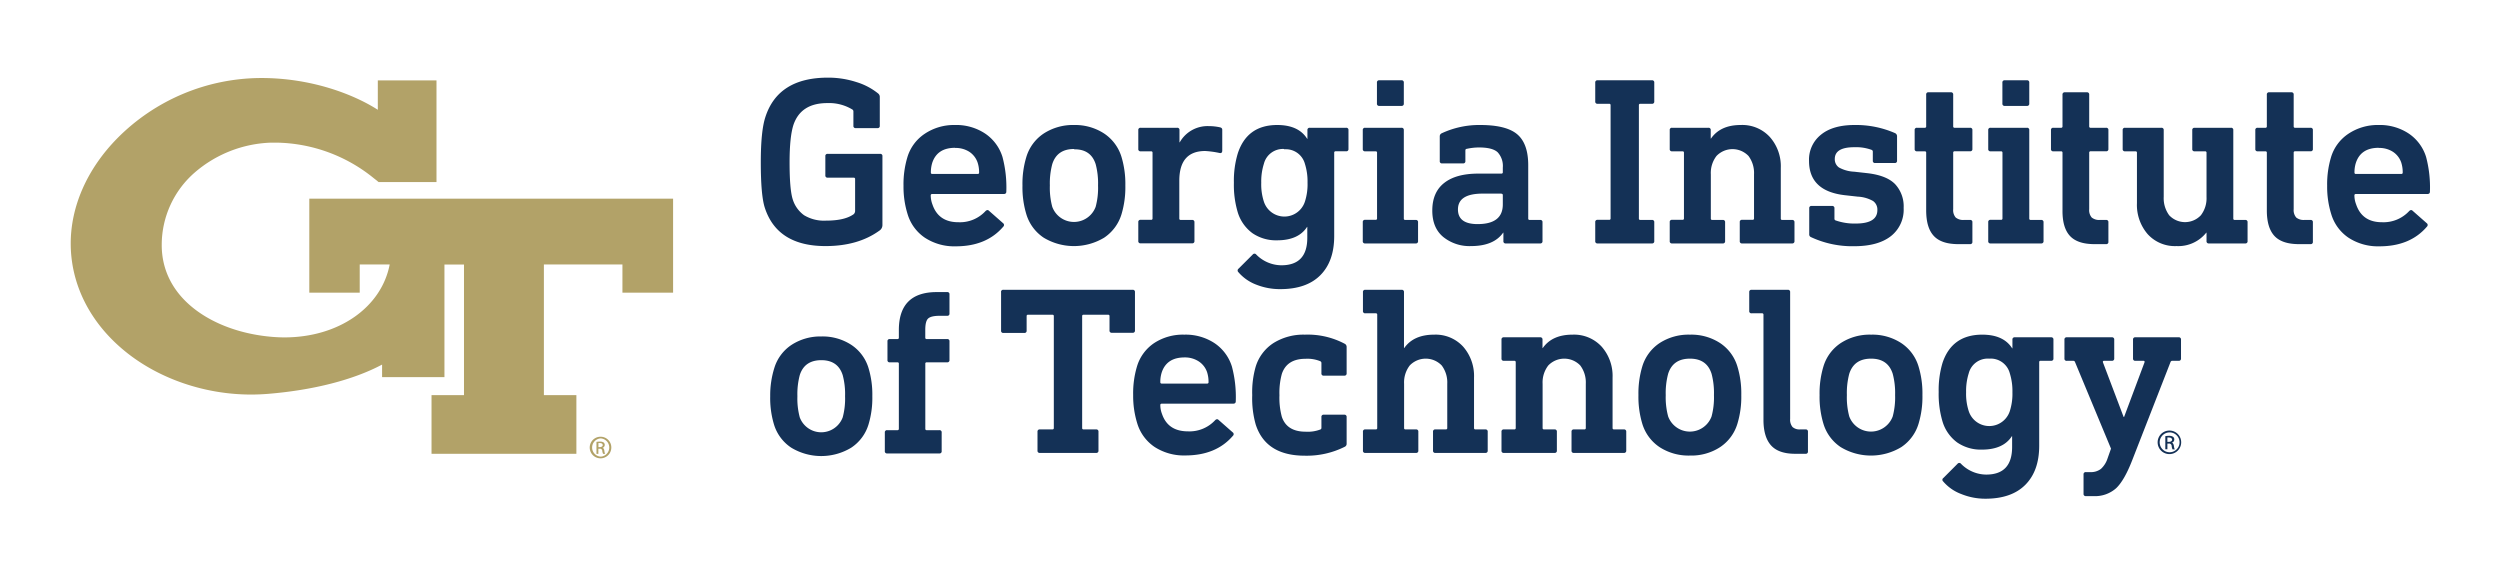 <svg id="Layer_1" data-name="Layer 1" xmlns="http://www.w3.org/2000/svg" viewBox="0 0 720 162"><defs><style>.cls-1{fill:#b2a268;}.cls-2{fill:#143156;}</style></defs><path class="cls-1" d="M75.32,23.28h0Z"/><path class="cls-1" d="M89.08,57.21V84.29H103.6V76.17h8.63c-2.39,12.38-14.71,21-30.32,21-1.07,0-2.16-.05-3.23-.13-8.65-.67-16.6-3.45-22.39-7.84-6.39-4.84-9.75-11.32-9.71-18.72A27.62,27.62,0,0,1,56.1,49.67a35.37,35.37,0,0,1,22-8.59c.52,0,1,0,1.57,0a45.43,45.43,0,0,1,28,10.26l.59.46s.1.07.55.45l.23.19h16.67V23.15h-16.9v8.47c-7.12-4.56-19.29-9.15-33.49-9.15h-.24A58.49,58.49,0,0,0,33.8,39.81C25,48.75,20.23,59.69,20.37,70.61c.16,11.73,5.81,22.67,15.93,30.79,9.68,7.77,22.8,12.23,36,12.23,1.63,0,3.28-.07,4.9-.2,13.07-1.07,24.65-4.05,32.84-8.43l0,3.61H128V76.18h5.63v37.61h-9.35V130.7H166V113.79h-9.36V76.17h22.62v8.12h14.59V57.21ZM75.32,23.28h0Z"/><path class="cls-1" d="M173,125.78h0a3.11,3.11,0,1,0,3.06,3.1A3.08,3.08,0,0,0,172.93,125.78Zm0,5.73a2.63,2.63,0,0,1,0-5.25h0a2.63,2.63,0,0,1,0,5.25Z"/><path class="cls-1" d="M173.5,129v0a.91.91,0,0,0,.36-1.56,1.87,1.87,0,0,0-1.08-.26,6.45,6.45,0,0,0-1,.08v3.46h.55v-1.49h.39a.65.65,0,0,1,.74.61,2.33,2.33,0,0,0,.24.88h.58a2.55,2.55,0,0,1-.22-.85C174,129.32,173.8,129,173.5,129Zm-.75-.22h-.4V127.6a2,2,0,0,1,.4,0c.62,0,.84.3.84.61S173.21,128.77,172.75,128.77Z"/><path class="cls-2" d="M452.88,96.38a10.79,10.79,0,0,1,8.39,3.45,12.74,12.74,0,0,1,3.15,8.92v14.51a.37.37,0,0,0,.41.41h2.83a.62.62,0,0,1,.7.69v5.39a.62.62,0,0,1-.7.69H453.29a.61.61,0,0,1-.69-.69v-5.39a.61.61,0,0,1,.69-.69h3a.37.37,0,0,0,.42-.41V110.54a8.15,8.15,0,0,0-1.59-5.28,6.38,6.38,0,0,0-9.22,0,8,8,0,0,0-1.63,5.28v12.72a.37.37,0,0,0,.42.41h3a.61.61,0,0,1,.69.69v5.39a.61.61,0,0,1-.69.69H433.12a.61.61,0,0,1-.69-.69v-5.39a.61.61,0,0,1,.69-.69h3a.37.37,0,0,0,.41-.41V104.32a.37.37,0,0,0-.41-.41h-3a.61.61,0,0,1-.69-.69V97.83a.61.61,0,0,1,.69-.69h10.43a.61.61,0,0,1,.69.69v2.42h.07Q447,96.38,452.88,96.38Z"/><path class="cls-2" d="M486.71,96.38a15.17,15.17,0,0,1,8.67,2.42,12.32,12.32,0,0,1,5,6.77,26.57,26.57,0,0,1,1.11,8.22,26.57,26.57,0,0,1-1.11,8.22,12.35,12.35,0,0,1-5,6.77,15.17,15.17,0,0,1-8.67,2.42,15.33,15.33,0,0,1-8.74-2.42,12.4,12.4,0,0,1-5-6.77,26.9,26.9,0,0,1-1.1-8.22,26.9,26.9,0,0,1,1.1-8.22,12.36,12.36,0,0,1,5-6.77A15.33,15.33,0,0,1,486.71,96.38Zm0,6.91q-4.9,0-6.28,4.35a21.44,21.44,0,0,0-.7,6.15,21.06,21.06,0,0,0,.7,6.15,6.66,6.66,0,0,0,12.5,0,21.12,21.12,0,0,0,.69-6.15,21.49,21.49,0,0,0-.69-6.15Q491.55,103.29,486.71,103.29Z"/><path class="cls-2" d="M504.44,83.46h10.43a.61.61,0,0,1,.69.69v36.48a3.27,3.27,0,0,0,.69,2.35,3,3,0,0,0,2.21.69H520a.61.61,0,0,1,.69.69V130a.61.61,0,0,1-.69.69h-3q-4.77,0-6.94-2.42t-2.18-7.32V90.64a.37.37,0,0,0-.41-.41h-3a.61.61,0,0,1-.69-.69V84.15A.61.61,0,0,1,504.44,83.46Z"/><path class="cls-2" d="M538.88,96.38a15.21,15.21,0,0,1,8.67,2.42,12.32,12.32,0,0,1,5,6.77,26.57,26.57,0,0,1,1.11,8.22,26.57,26.57,0,0,1-1.11,8.22,12.35,12.35,0,0,1-5,6.77,16.87,16.87,0,0,1-17.41,0,12.35,12.35,0,0,1-5-6.77,26.59,26.59,0,0,1-1.1-8.22,26.59,26.59,0,0,1,1.1-8.22,12.32,12.32,0,0,1,5-6.77A15.33,15.33,0,0,1,538.88,96.38Zm0,6.91q-4.9,0-6.29,4.35a21.49,21.49,0,0,0-.69,6.15,21.12,21.12,0,0,0,.69,6.15,6.67,6.67,0,0,0,12.51,0,21.12,21.12,0,0,0,.69-6.15,21.49,21.49,0,0,0-.69-6.15C544.18,104.74,542.1,103.29,538.88,103.29Z"/><path class="cls-2" d="M570.87,96.38q6.15,0,8.64,3.94h.07V97.83a.61.61,0,0,1,.69-.69H590.7a.61.61,0,0,1,.69.69v5.39a.61.61,0,0,1-.69.69h-3a.36.36,0,0,0-.41.41v24.05q0,7.24-4,11.26t-11.57,4a18.29,18.29,0,0,1-6.88-1.35,12.67,12.67,0,0,1-5.21-3.63.62.62,0,0,1,.07-1l4.07-4.08a.63.63,0,0,1,1,0,10.27,10.27,0,0,0,7.26,3.11q7.46,0,7.46-7.95v-3.11h-.07q-2.49,3.87-8.64,3.87a12,12,0,0,1-7.12-2.07,11.64,11.64,0,0,1-4.21-6,27.69,27.69,0,0,1-1.11-8.5,27.43,27.43,0,0,1,1.11-8.43Q562.17,96.39,570.87,96.38Zm2,6.91A5.64,5.64,0,0,0,567,107.5a16.91,16.91,0,0,0-.76,5.46,16.1,16.1,0,0,0,.76,5.46,6.22,6.22,0,0,0,11.82,0,16.35,16.35,0,0,0,.76-5.46,17.19,17.19,0,0,0-.76-5.46A5.68,5.68,0,0,0,572.88,103.29Z"/><path class="cls-2" d="M615,97.14h12.44a.61.61,0,0,1,.69.69v5.39a.61.61,0,0,1-.69.69h-1.8a.54.54,0,0,0-.55.41l-11,28.19q-2.28,5.88-4.67,8.12a9.12,9.12,0,0,1-6.53,2.25h-2.14a.61.61,0,0,1-.69-.69v-5.53a.61.61,0,0,1,.69-.69h1.24a4.74,4.74,0,0,0,3.08-.93,6.94,6.94,0,0,0,1.9-3l1-2.83-10.37-24.95a.48.48,0,0,0-.48-.34h-1.87a.61.61,0,0,1-.69-.69V97.83a.61.61,0,0,1,.69-.69H608.2a.62.62,0,0,1,.7.69v5.39a.62.62,0,0,1-.7.69H606c-.32,0-.44.16-.34.48l5.94,15.69h.14l5.87-15.69c.09-.32,0-.48-.34-.48H615a.61.61,0,0,1-.69-.69V97.83A.61.61,0,0,1,615,97.14Z"/><path class="cls-2" d="M289,83.46h37.17a.61.61,0,0,1,.7.69v11a.61.61,0,0,1-.7.69h-5.94a.61.61,0,0,1-.69-.69V91.06a.37.37,0,0,0-.41-.42h-7.05a.37.37,0,0,0-.42.42v32.2a.37.37,0,0,0,.42.41h3.59a.61.61,0,0,1,.69.69v5.39a.61.61,0,0,1-.69.69H299.49a.61.61,0,0,1-.69-.69v-5.39a.61.61,0,0,1,.69-.69h3.6a.37.37,0,0,0,.41-.41V91.06a.37.37,0,0,0-.41-.42h-7a.37.37,0,0,0-.42.42V95.2a.61.61,0,0,1-.69.69H289a.61.61,0,0,1-.69-.69v-11A.61.61,0,0,1,289,83.46Z"/><path class="cls-2" d="M341.08,96.38a15.13,15.13,0,0,1,8.71,2.45,12.61,12.61,0,0,1,5,6.74,34.08,34.08,0,0,1,1.11,10c0,.46-.25.69-.76.69H334.59c-.28,0-.42.13-.42.41a7.25,7.25,0,0,0,.49,2.56q1.72,5,7.46,5a10.06,10.06,0,0,0,7.81-3.18c.36-.37.71-.41,1-.13l4.08,3.59a.63.63,0,0,1,.07,1q-4.85,5.65-13.68,5.66a15.53,15.53,0,0,1-8.88-2.45,12.55,12.55,0,0,1-5-6.81,26.7,26.7,0,0,1-1.17-8.15,27,27,0,0,1,1.1-8.22,12.32,12.32,0,0,1,5-6.77A15.1,15.1,0,0,1,341.08,96.38Zm.07,6.56c-3.41,0-5.59,1.43-6.56,4.28a8.88,8.88,0,0,0-.42,2.84.37.37,0,0,0,.42.41h13.06a.37.37,0,0,0,.41-.41,9.18,9.18,0,0,0-.41-2.84,6,6,0,0,0-2.42-3.14A7.23,7.23,0,0,0,341.15,102.94Z"/><path class="cls-2" d="M375.8,96.38A22.72,22.72,0,0,1,387.27,99a1,1,0,0,1,.56.9v7.6a.62.62,0,0,1-.7.69h-5.87a.61.61,0,0,1-.69-.69v-3a.57.57,0,0,0-.35-.48,9.81,9.81,0,0,0-4.21-.69q-5.38,0-6.84,4.35a20.66,20.66,0,0,0-.69,6.15,21,21,0,0,0,.69,6.22q1.45,4.27,6.84,4.28a10.23,10.23,0,0,0,4.21-.62.48.48,0,0,0,.35-.48v-3.11a.61.61,0,0,1,.69-.69h5.87a.62.62,0,0,1,.7.69v7.67a.93.93,0,0,1-.56.89,24.4,24.4,0,0,1-11.47,2.56q-11.26,0-14.16-9a27.52,27.52,0,0,1-1-8.43,26.66,26.66,0,0,1,1-8.22,12.42,12.42,0,0,1,5.15-6.81A16.27,16.27,0,0,1,375.8,96.38Z"/><path class="cls-2" d="M393.22,83.46h10.43a.62.62,0,0,1,.7.69v16.1h.06q2.7-3.87,8.64-3.87a10.73,10.73,0,0,1,8.33,3.45,12.78,12.78,0,0,1,3.14,8.92v14.51a.37.37,0,0,0,.42.41h2.83a.61.61,0,0,1,.69.69v5.39a.61.61,0,0,1-.69.69H413.4a.61.61,0,0,1-.69-.69v-5.39a.61.61,0,0,1,.69-.69h3a.37.37,0,0,0,.41-.41V110.54a8.15,8.15,0,0,0-1.59-5.28,6.38,6.38,0,0,0-9.22,0,8,8,0,0,0-1.62,5.28v12.72a.36.36,0,0,0,.41.41h3a.61.61,0,0,1,.69.69v5.39a.61.61,0,0,1-.69.69H393.22a.61.61,0,0,1-.69-.69v-5.39a.61.61,0,0,1,.69-.69h3a.37.37,0,0,0,.42-.41V90.64a.37.37,0,0,0-.42-.41h-3a.61.61,0,0,1-.69-.69V84.15A.61.61,0,0,1,393.22,83.46Z"/><path class="cls-2" d="M460.12,23.12h15.61a.61.61,0,0,1,.7.69V29.2a.61.61,0,0,1-.7.69h-3.31a.37.37,0,0,0-.42.42V62.92a.37.37,0,0,0,.42.42h3.31a.61.61,0,0,1,.7.69v5.39a.61.61,0,0,1-.7.69H460.12a.61.61,0,0,1-.69-.69V64a.61.61,0,0,1,.69-.69h3.32a.37.37,0,0,0,.41-.42V30.31a.37.37,0,0,0-.41-.42h-3.32a.61.61,0,0,1-.69-.69V23.81A.61.61,0,0,1,460.12,23.12Z"/><path class="cls-2" d="M501.33,36a10.76,10.76,0,0,1,8.39,3.46,12.7,12.7,0,0,1,3.15,8.91V62.92a.37.37,0,0,0,.41.42h2.83a.62.62,0,0,1,.7.69v5.39a.62.62,0,0,1-.7.69H501.74a.61.61,0,0,1-.69-.69V64a.61.61,0,0,1,.69-.69h3a.37.37,0,0,0,.42-.42V50.21a8.18,8.18,0,0,0-1.59-5.29,6.38,6.38,0,0,0-9.22,0,8,8,0,0,0-1.63,5.29V62.92a.37.37,0,0,0,.42.42h3a.61.61,0,0,1,.69.69v5.39a.61.61,0,0,1-.69.69H481.57a.61.61,0,0,1-.69-.69V64a.61.61,0,0,1,.69-.69h3a.37.37,0,0,0,.41-.42V44a.37.37,0,0,0-.41-.42h-3a.61.61,0,0,1-.69-.69V37.49a.61.61,0,0,1,.69-.69H492a.61.61,0,0,1,.69.69v2.42h.07Q495.46,36,501.33,36Z"/><path class="cls-2" d="M534.12,36a28.1,28.1,0,0,1,11.68,2.35,1,1,0,0,1,.55,1v6.91a.61.61,0,0,1-.69.69h-5.6a.61.61,0,0,1-.69-.69V43.71a.53.53,0,0,0-.35-.55,13,13,0,0,0-5-.76q-5.59,0-5.6,3.38a2.86,2.86,0,0,0,1.21,2.46,10,10,0,0,0,4.39,1.21l3.66.41c3.73.42,6.43,1.46,8.09,3.15a9.38,9.38,0,0,1,2.48,6.87A9.68,9.68,0,0,1,544.59,68q-3.71,2.91-10.61,2.91a28.1,28.1,0,0,1-12.44-2.63.81.81,0,0,1-.48-.83V60a.61.61,0,0,1,.69-.69h5.87a.62.62,0,0,1,.7.69v3a.48.48,0,0,0,.34.48,16.32,16.32,0,0,0,5.8.9q6.22,0,6.22-3.87a3,3,0,0,0-1.24-2.62A9.93,9.93,0,0,0,535,56.63l-3.66-.41Q521,55.05,521,46.34a9.16,9.16,0,0,1,3.42-7.53Q527.83,36,534.12,36Z"/><path class="cls-2" d="M555.47,26.58h6.36a.61.61,0,0,1,.69.69v9.12a.37.37,0,0,0,.41.41h4.43a.61.61,0,0,1,.69.69v5.39a.61.61,0,0,1-.69.69h-4.43a.37.37,0,0,0-.41.42V60.23a3.26,3.26,0,0,0,.72,2.41,3.36,3.36,0,0,0,2.39.7h1.73a.61.61,0,0,1,.69.69v5.59a.61.61,0,0,1-.69.69H564q-4.9,0-7.08-2.38c-1.46-1.59-2.18-4-2.18-7.36V44a.37.37,0,0,0-.42-.42h-2.21a.61.61,0,0,1-.69-.69V37.49a.61.61,0,0,1,.69-.69h2.21a.37.37,0,0,0,.42-.41V27.27A.61.61,0,0,1,555.47,26.58Z"/><path class="cls-2" d="M573.3,36.8h10.44a.61.61,0,0,1,.69.69V62.92a.37.37,0,0,0,.41.42h3a.62.62,0,0,1,.7.69v5.39a.62.62,0,0,1-.7.69H573.3a.61.61,0,0,1-.69-.69V64a.61.61,0,0,1,.69-.69h3a.37.37,0,0,0,.41-.42V44a.37.37,0,0,0-.41-.42h-3a.61.61,0,0,1-.69-.69V37.49A.61.61,0,0,1,573.3,36.8Zm4.08-13.68h6.36a.61.61,0,0,1,.69.69v6a.61.61,0,0,1-.69.69h-6.36a.61.61,0,0,1-.69-.69v-6A.61.61,0,0,1,577.38,23.12Z"/><path class="cls-2" d="M594.66,26.58H601a.61.61,0,0,1,.69.69v9.12a.37.37,0,0,0,.41.41h4.43a.61.61,0,0,1,.69.69v5.39a.61.61,0,0,1-.69.69h-4.43a.37.37,0,0,0-.41.42V60.23a3.26,3.26,0,0,0,.72,2.41,3.36,3.36,0,0,0,2.39.7h1.73a.61.61,0,0,1,.69.69v5.59a.61.61,0,0,1-.69.69h-3.32q-4.9,0-7.08-2.38T594,60.57V44a.37.37,0,0,0-.41-.42h-2.22a.61.61,0,0,1-.69-.69V37.49a.61.61,0,0,1,.69-.69h2.22a.37.37,0,0,0,.41-.41V27.27A.61.61,0,0,1,594.66,26.58Z"/><path class="cls-2" d="M632,36.8h10.5a.61.61,0,0,1,.69.69V62.92a.37.37,0,0,0,.42.42h3a.61.61,0,0,1,.69.69v5.39a.61.61,0,0,1-.69.69H636.17a.61.61,0,0,1-.69-.69V67h-.07a10.28,10.28,0,0,1-8.57,3.87,10.58,10.58,0,0,1-8.33-3.46,12.89,12.89,0,0,1-3.07-8.91V44a.37.37,0,0,0-.42-.42h-3a.61.61,0,0,1-.69-.69V37.49a.61.61,0,0,1,.69-.69h10.44a.61.61,0,0,1,.69.69V56.7A8.28,8.28,0,0,0,624.73,62a6.26,6.26,0,0,0,9.12,0,8,8,0,0,0,1.63-5.22V44a.37.37,0,0,0-.42-.42h-3a.61.61,0,0,1-.69-.69V37.49A.61.61,0,0,1,632,36.8Z"/><path class="cls-2" d="M653.54,26.58h6.35a.61.61,0,0,1,.69.69v9.12a.37.37,0,0,0,.42.41h4.42a.61.61,0,0,1,.69.69v5.39a.61.61,0,0,1-.69.69H661a.37.37,0,0,0-.42.42V60.23a3.26,3.26,0,0,0,.73,2.41,3.34,3.34,0,0,0,2.38.7h1.73a.61.61,0,0,1,.69.69v5.59a.61.61,0,0,1-.69.69H662.1q-4.9,0-7.08-2.38t-2.17-7.36V44a.37.37,0,0,0-.42-.42h-2.21a.61.61,0,0,1-.69-.69V37.49a.61.61,0,0,1,.69-.69h2.21a.37.37,0,0,0,.42-.41V27.27A.61.61,0,0,1,653.54,26.58Z"/><path class="cls-2" d="M685,36a15.06,15.06,0,0,1,8.71,2.46,12.59,12.59,0,0,1,5,6.73,34.18,34.18,0,0,1,1.11,10c0,.46-.26.69-.76.69H678.49a.37.37,0,0,0-.42.42,7.15,7.15,0,0,0,.49,2.55Q680.29,64,686,64a10.06,10.06,0,0,0,7.81-3.18c.36-.37.71-.42,1-.14l4.08,3.59a.64.64,0,0,1,.07,1q-4.85,5.67-13.68,5.67a15.46,15.46,0,0,1-8.88-2.46,12.49,12.49,0,0,1-5-6.8,26.41,26.41,0,0,1-1.18-8.16,27.07,27.07,0,0,1,1.11-8.22,12.35,12.35,0,0,1,5-6.77A15.17,15.17,0,0,1,685,36Zm.07,6.57c-3.41,0-5.6,1.42-6.56,4.28a8.82,8.82,0,0,0-.42,2.83.37.37,0,0,0,.42.42h13.06a.37.37,0,0,0,.41-.42,9.11,9.11,0,0,0-.41-2.83,6,6,0,0,0-2.42-3.14A7.23,7.23,0,0,0,685.05,42.61Z"/><path class="cls-2" d="M238.46,22.36a26.28,26.28,0,0,1,8.19,1.28,18.45,18.45,0,0,1,6.25,3.28,1.25,1.25,0,0,1,.48,1v8.29a.61.61,0,0,1-.69.69h-6.22a.61.61,0,0,1-.69-.69V32.1a.64.64,0,0,0-.28-.55,12.94,12.94,0,0,0-7.25-1.86q-7.6,0-9.74,6.28-1.11,3.47-1.11,10.78c0,5.21.3,8.75.9,10.64a8.84,8.84,0,0,0,3.28,4.6,11.08,11.08,0,0,0,6.32,1.55q5.11,0,7.67-1.66a1.25,1.25,0,0,0,.7-1.1V51.59a.37.37,0,0,0-.42-.42h-7.46a.61.61,0,0,1-.69-.69V45a.61.61,0,0,1,.69-.69h15.06a.61.61,0,0,1,.69.69V64.79a1.91,1.91,0,0,1-.9,1.65q-6.15,4.43-15.47,4.43-13.89,0-17.49-11-1.17-3.52-1.17-13.13,0-9,1.31-13Q224.08,22.36,238.46,22.36Z"/><path class="cls-2" d="M275,36a15.06,15.06,0,0,1,8.71,2.46,12.59,12.59,0,0,1,5,6.73,34.18,34.18,0,0,1,1.11,10c0,.46-.26.69-.76.69H268.46a.37.37,0,0,0-.41.42,7.36,7.36,0,0,0,.48,2.55Q270.26,64,276,64a10,10,0,0,0,7.8-3.18c.37-.37.72-.42,1-.14l4.08,3.59a.64.64,0,0,1,.07,1q-4.85,5.67-13.68,5.67a15.42,15.42,0,0,1-8.88-2.46,12.49,12.49,0,0,1-5-6.8,26.41,26.41,0,0,1-1.18-8.16,27.07,27.07,0,0,1,1.11-8.22,12.35,12.35,0,0,1,5-6.77A15.13,15.13,0,0,1,275,36Zm.07,6.57c-3.41,0-5.6,1.42-6.57,4.28a9.11,9.11,0,0,0-.41,2.83.37.37,0,0,0,.41.42h13.06a.37.37,0,0,0,.42-.42,8.82,8.82,0,0,0-.42-2.83,6,6,0,0,0-2.41-3.14A7.28,7.28,0,0,0,275,42.61Z"/><path class="cls-2" d="M309.34,36A15.29,15.29,0,0,1,318,38.46a12.45,12.45,0,0,1,5,6.77,26.94,26.94,0,0,1,1.1,8.22,27,27,0,0,1-1.1,8.23,12.45,12.45,0,0,1-5,6.77,16.88,16.88,0,0,1-17.42,0,12.38,12.38,0,0,1-5-6.77,26.64,26.64,0,0,1-1.11-8.23,26.62,26.62,0,0,1,1.11-8.22,12.38,12.38,0,0,1,5-6.77A15.44,15.44,0,0,1,309.34,36Zm0,6.91c-3.28,0-5.37,1.45-6.29,4.36a21.46,21.46,0,0,0-.69,6.14,21,21,0,0,0,.69,6.15,6.66,6.66,0,0,0,12.5,0,21,21,0,0,0,.69-6.15,21.46,21.46,0,0,0-.69-6.14Q314.17,42.94,309.34,43Z"/><path class="cls-2" d="M348.07,36.32a15.26,15.26,0,0,1,3.25.34c.46.1.69.33.69.7v6c0,.6-.28.83-.83.69a27.05,27.05,0,0,0-4.08-.56q-7.46,0-7.46,8.57V62.92a.37.37,0,0,0,.42.42h3.24A.61.61,0,0,1,344,64v5.39a.61.61,0,0,1-.69.69H328.52a.61.61,0,0,1-.69-.69V64a.61.61,0,0,1,.69-.69h3a.37.37,0,0,0,.41-.42V44a.37.37,0,0,0-.41-.42h-3a.61.61,0,0,1-.69-.69V37.49a.61.61,0,0,1,.69-.69H339a.61.61,0,0,1,.69.69V41h.07A9.18,9.18,0,0,1,348.07,36.32Z"/><path class="cls-2" d="M367.84,36Q374,36,376.48,40h.06V37.49a.61.61,0,0,1,.69-.69h10.44a.61.61,0,0,1,.69.69v5.39a.61.61,0,0,1-.69.69h-3a.37.37,0,0,0-.42.42V68q0,7.26-4,11.27t-11.57,4A18.47,18.47,0,0,1,361.86,82a12.78,12.78,0,0,1-5.22-3.63.65.65,0,0,1,.07-1l4.08-4.07a.63.63,0,0,1,1,0,10.24,10.24,0,0,0,7.25,3.1q7.47,0,7.46-7.94V65.34h-.06q-2.49,3.87-8.64,3.87a12,12,0,0,1-7.12-2.07,11.67,11.67,0,0,1-4.21-6,27.57,27.57,0,0,1-1.11-8.49,27.34,27.34,0,0,1,1.11-8.43Q359.14,36,367.84,36Zm2,6.91A5.65,5.65,0,0,0,364,47.17a16.83,16.83,0,0,0-.76,5.46,16.07,16.07,0,0,0,.76,5.45,6.21,6.21,0,0,0,11.81,0,16.07,16.07,0,0,0,.76-5.45,16.83,16.83,0,0,0-.76-5.46A5.69,5.69,0,0,0,369.84,43Z"/><path class="cls-2" d="M393.17,36.8h10.44a.61.61,0,0,1,.69.69V62.92a.37.37,0,0,0,.41.42h3a.61.61,0,0,1,.69.69v5.39a.61.61,0,0,1-.69.69H393.17a.61.61,0,0,1-.69-.69V64a.61.61,0,0,1,.69-.69h3a.37.37,0,0,0,.42-.42V44a.37.37,0,0,0-.42-.42h-3a.61.61,0,0,1-.69-.69V37.49A.61.61,0,0,1,393.17,36.8Zm4.08-13.68h6.36a.61.61,0,0,1,.69.69v6a.61.61,0,0,1-.69.69h-6.36a.61.61,0,0,1-.69-.69v-6A.61.61,0,0,1,397.25,23.12Z"/><path class="cls-2" d="M426.31,36q7.53,0,10.68,2.7t3.14,8.91V62.92a.37.37,0,0,0,.42.42h3a.61.61,0,0,1,.69.69v5.39a.61.61,0,0,1-.69.69h-9.88a.61.61,0,0,1-.69-.69V67h-.07q-2.7,3.87-9.26,3.87a12,12,0,0,1-8-2.63q-3.15-2.62-3.15-7.6c0-3.55,1.17-6.21,3.49-8S421.57,50,425.76,50h6.63a.37.37,0,0,0,.42-.41V48.27a5.8,5.8,0,0,0-1.49-4.42q-1.49-1.38-5.35-1.38a16.36,16.36,0,0,0-3.6.41c-.23,0-.34.21-.34.49v3a.61.61,0,0,1-.69.69h-6a.61.61,0,0,1-.69-.69V39.29a.94.94,0,0,1,.55-.9A25.53,25.53,0,0,1,426.31,36Zm6.08,19.76H427q-7.11,0-7.11,4.56c0,2.81,1.88,4.22,5.66,4.22q7.26,0,7.26-5.67V56.22A.37.37,0,0,0,432.39,55.8Z"/><path class="cls-2" d="M236.55,96.9a15.13,15.13,0,0,1,8.58,2.39,12.22,12.22,0,0,1,5,6.7,26.33,26.33,0,0,1,1.1,8.13,26.33,26.33,0,0,1-1.1,8.13,12.26,12.26,0,0,1-5,6.7,16.7,16.7,0,0,1-17.22,0,12.27,12.27,0,0,1-5-6.7,26.35,26.35,0,0,1-1.09-8.13A26.35,26.35,0,0,1,223,106a12.24,12.24,0,0,1,5-6.7A15.24,15.24,0,0,1,236.55,96.9Zm0,6.83c-3.23,0-5.31,1.44-6.22,4.31a21.42,21.42,0,0,0-.68,6.08,21,21,0,0,0,.68,6.08,6.6,6.6,0,0,0,12.37,0,20.69,20.69,0,0,0,.68-6.08,21.06,21.06,0,0,0-.68-6.08Q241.33,103.74,236.55,103.73Z"/><path class="cls-2" d="M269.77,84.12h3a.6.6,0,0,1,.68.68v5.47a.6.6,0,0,1-.68.68h-2.12c-1.69,0-2.8.27-3.35.79s-.82,1.6-.82,3.24v2.26a.37.37,0,0,0,.41.41h5.88a.6.6,0,0,1,.68.68v5.33a.61.61,0,0,1-.68.69H266.9a.36.36,0,0,0-.41.41v18.72a.37.37,0,0,0,.41.41h3.62a.6.6,0,0,1,.68.68v5.33a.6.6,0,0,1-.68.69h-15a.61.61,0,0,1-.69-.69v-5.33a.61.61,0,0,1,.69-.68h2.94a.37.37,0,0,0,.41-.41V104.76a.36.36,0,0,0-.41-.41h-2.19a.6.6,0,0,1-.68-.69V98.33a.6.6,0,0,1,.68-.68h2.19a.37.37,0,0,0,.41-.41V95.12Q258.84,84.13,269.77,84.12Z"/><path class="cls-2" d="M624.85,124h0a3.39,3.39,0,1,0,3.33,3.38A3.36,3.36,0,0,0,624.84,124Zm0,6.25a2.86,2.86,0,0,1,0-5.72h0a2.86,2.86,0,0,1,0,5.72Z"/><path class="cls-2" d="M625.46,127.5v0a.94.94,0,0,0,.73-.92.9.9,0,0,0-.35-.78,2,2,0,0,0-1.17-.28,6.07,6.07,0,0,0-1.06.09v3.77h.6v-1.63h.42a.71.71,0,0,1,.81.67,3,3,0,0,0,.25,1h.64a2.84,2.84,0,0,1-.24-.93C626,127.86,625.79,127.56,625.46,127.5Zm-.82-.24h-.43V126a3.73,3.73,0,0,1,.43,0c.68,0,.92.33.92.66S625.14,127.26,624.64,127.26Z"/></svg>